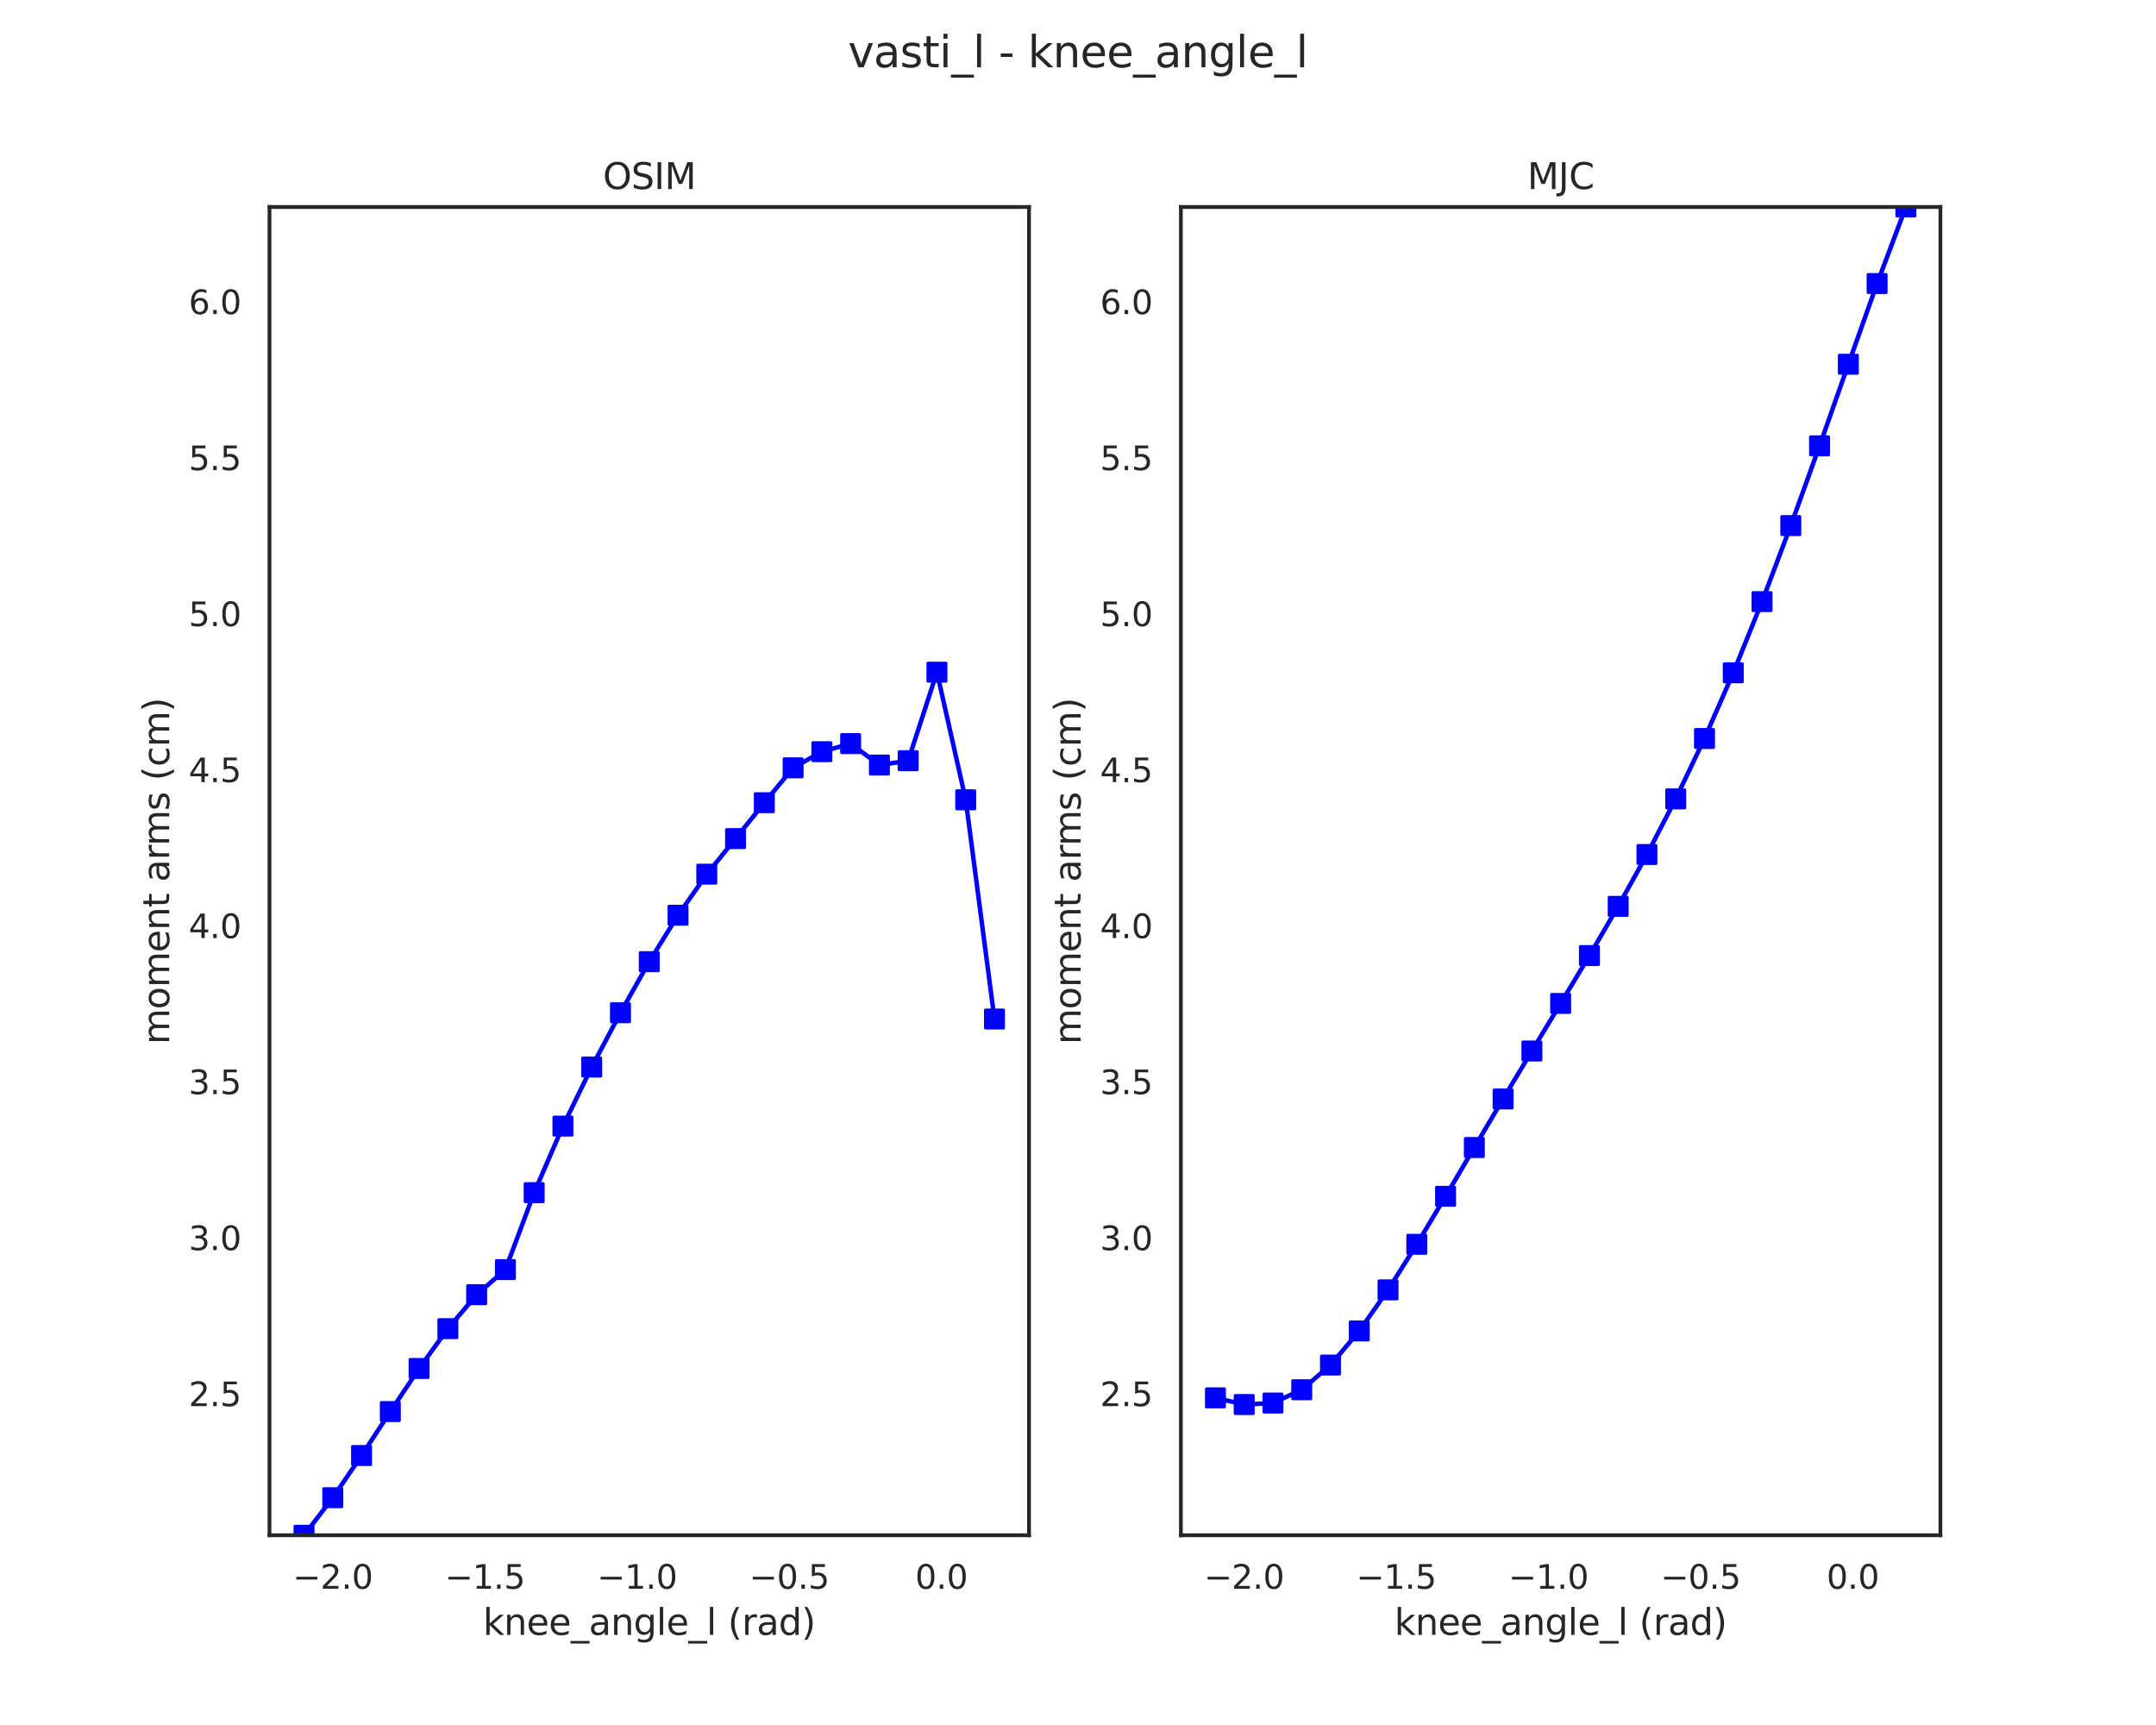<?xml version="1.0" encoding="utf-8" standalone="no"?>
<!DOCTYPE svg PUBLIC "-//W3C//DTD SVG 1.1//EN"
  "http://www.w3.org/Graphics/SVG/1.1/DTD/svg11.dtd">
<svg xmlns:xlink="http://www.w3.org/1999/xlink" width="720pt" height="576pt" viewBox="0 0 720 576" xmlns="http://www.w3.org/2000/svg" version="1.1">
 <defs>
  <style type="text/css">*{stroke-linejoin: round; stroke-linecap: butt}</style>
 </defs>
 <g id="figure_1">
  <g id="patch_1">
   <path d="M 0 576 
L 720 576 
L 720 0 
L 0 0 
z
" style="fill: #ffffff"/>
  </g>
  <g id="axes_1">
   <g id="patch_2">
    <path d="M 90 512.64 
L 343.636 512.64 
L 343.636 69.12 
L 90 69.12 
z
" style="fill: #ffffff"/>
   </g>
   <g id="matplotlib.axis_1">
    <g id="xtick_1">
     <g id="text_1">
      <!-- −2.0 -->
      <g style="fill: #262626" transform="translate(97.767 530.498)scale(0.11 -0.11)">
       <defs>
        <path id="DejaVuSans-2212" d="M 678 2272 
L 4684 2272 
L 4684 1741 
L 678 1741 
L 678 2272 
z
" transform="scale(0.016)"/>
        <path id="DejaVuSans-32" d="M 1228 531 
L 3431 531 
L 3431 0 
L 469 0 
L 469 531 
Q 828 903 1448 1529 
Q 2069 2156 2228 2338 
Q 2531 2678 2651 2914 
Q 2772 3150 2772 3378 
Q 2772 3750 2511 3984 
Q 2250 4219 1831 4219 
Q 1534 4219 1204 4116 
Q 875 4013 500 3803 
L 500 4441 
Q 881 4594 1212 4672 
Q 1544 4750 1819 4750 
Q 2544 4750 2975 4387 
Q 3406 4025 3406 3419 
Q 3406 3131 3298 2873 
Q 3191 2616 2906 2266 
Q 2828 2175 2409 1742 
Q 1991 1309 1228 531 
z
" transform="scale(0.016)"/>
        <path id="DejaVuSans-2e" d="M 684 794 
L 1344 794 
L 1344 0 
L 684 0 
L 684 794 
z
" transform="scale(0.016)"/>
        <path id="DejaVuSans-30" d="M 2034 4250 
Q 1547 4250 1301 3770 
Q 1056 3291 1056 2328 
Q 1056 1369 1301 889 
Q 1547 409 2034 409 
Q 2525 409 2770 889 
Q 3016 1369 3016 2328 
Q 3016 3291 2770 3770 
Q 2525 4250 2034 4250 
z
M 2034 4750 
Q 2819 4750 3233 4129 
Q 3647 3509 3647 2328 
Q 3647 1150 3233 529 
Q 2819 -91 2034 -91 
Q 1250 -91 836 529 
Q 422 1150 422 2328 
Q 422 3509 836 4129 
Q 1250 4750 2034 4750 
z
" transform="scale(0.016)"/>
       </defs>
       <use xlink:href="#DejaVuSans-2212"/>
       <use xlink:href="#DejaVuSans-32" x="83.789"/>
       <use xlink:href="#DejaVuSans-2e" x="147.412"/>
       <use xlink:href="#DejaVuSans-30" x="179.199"/>
      </g>
     </g>
    </g>
    <g id="xtick_2">
     <g id="text_2">
      <!-- −1.5 -->
      <g style="fill: #262626" transform="translate(148.58 530.498)scale(0.11 -0.11)">
       <defs>
        <path id="DejaVuSans-31" d="M 794 531 
L 1825 531 
L 1825 4091 
L 703 3866 
L 703 4441 
L 1819 4666 
L 2450 4666 
L 2450 531 
L 3481 531 
L 3481 0 
L 794 0 
L 794 531 
z
" transform="scale(0.016)"/>
        <path id="DejaVuSans-35" d="M 691 4666 
L 3169 4666 
L 3169 4134 
L 1269 4134 
L 1269 2991 
Q 1406 3038 1543 3061 
Q 1681 3084 1819 3084 
Q 2600 3084 3056 2656 
Q 3513 2228 3513 1497 
Q 3513 744 3044 326 
Q 2575 -91 1722 -91 
Q 1428 -91 1123 -41 
Q 819 9 494 109 
L 494 744 
Q 775 591 1075 516 
Q 1375 441 1709 441 
Q 2250 441 2565 725 
Q 2881 1009 2881 1497 
Q 2881 1984 2565 2268 
Q 2250 2553 1709 2553 
Q 1456 2553 1204 2497 
Q 953 2441 691 2322 
L 691 4666 
z
" transform="scale(0.016)"/>
       </defs>
       <use xlink:href="#DejaVuSans-2212"/>
       <use xlink:href="#DejaVuSans-31" x="83.789"/>
       <use xlink:href="#DejaVuSans-2e" x="147.412"/>
       <use xlink:href="#DejaVuSans-35" x="179.199"/>
      </g>
     </g>
    </g>
    <g id="xtick_3">
     <g id="text_3">
      <!-- −1.0 -->
      <g style="fill: #262626" transform="translate(199.393 530.498)scale(0.11 -0.11)">
       <use xlink:href="#DejaVuSans-2212"/>
       <use xlink:href="#DejaVuSans-31" x="83.789"/>
       <use xlink:href="#DejaVuSans-2e" x="147.412"/>
       <use xlink:href="#DejaVuSans-30" x="179.199"/>
      </g>
     </g>
    </g>
    <g id="xtick_4">
     <g id="text_4">
      <!-- −0.5 -->
      <g style="fill: #262626" transform="translate(250.205 530.498)scale(0.11 -0.11)">
       <use xlink:href="#DejaVuSans-2212"/>
       <use xlink:href="#DejaVuSans-30" x="83.789"/>
       <use xlink:href="#DejaVuSans-2e" x="147.412"/>
       <use xlink:href="#DejaVuSans-35" x="179.199"/>
      </g>
     </g>
    </g>
    <g id="xtick_5">
     <g id="text_5">
      <!-- 0.0 -->
      <g style="fill: #262626" transform="translate(305.627 530.498)scale(0.11 -0.11)">
       <use xlink:href="#DejaVuSans-30"/>
       <use xlink:href="#DejaVuSans-2e" x="63.623"/>
       <use xlink:href="#DejaVuSans-30" x="95.41"/>
      </g>
     </g>
    </g>
    <g id="text_6">
     <!-- knee_angle_l (rad) -->
     <g style="fill: #262626" transform="translate(161.302 545.904)scale(0.12 -0.12)">
      <defs>
       <path id="DejaVuSans-6b" d="M 581 4863 
L 1159 4863 
L 1159 1991 
L 2875 3500 
L 3609 3500 
L 1753 1863 
L 3688 0 
L 2938 0 
L 1159 1709 
L 1159 0 
L 581 0 
L 581 4863 
z
" transform="scale(0.016)"/>
       <path id="DejaVuSans-6e" d="M 3513 2113 
L 3513 0 
L 2938 0 
L 2938 2094 
Q 2938 2591 2744 2837 
Q 2550 3084 2163 3084 
Q 1697 3084 1428 2787 
Q 1159 2491 1159 1978 
L 1159 0 
L 581 0 
L 581 3500 
L 1159 3500 
L 1159 2956 
Q 1366 3272 1645 3428 
Q 1925 3584 2291 3584 
Q 2894 3584 3203 3211 
Q 3513 2838 3513 2113 
z
" transform="scale(0.016)"/>
       <path id="DejaVuSans-65" d="M 3597 1894 
L 3597 1613 
L 953 1613 
Q 991 1019 1311 708 
Q 1631 397 2203 397 
Q 2534 397 2845 478 
Q 3156 559 3463 722 
L 3463 178 
Q 3153 47 2828 -22 
Q 2503 -91 2169 -91 
Q 1331 -91 842 396 
Q 353 884 353 1716 
Q 353 2575 817 3079 
Q 1281 3584 2069 3584 
Q 2775 3584 3186 3129 
Q 3597 2675 3597 1894 
z
M 3022 2063 
Q 3016 2534 2758 2815 
Q 2500 3097 2075 3097 
Q 1594 3097 1305 2825 
Q 1016 2553 972 2059 
L 3022 2063 
z
" transform="scale(0.016)"/>
       <path id="DejaVuSans-5f" d="M 3263 -1063 
L 3263 -1509 
L -63 -1509 
L -63 -1063 
L 3263 -1063 
z
" transform="scale(0.016)"/>
       <path id="DejaVuSans-61" d="M 2194 1759 
Q 1497 1759 1228 1600 
Q 959 1441 959 1056 
Q 959 750 1161 570 
Q 1363 391 1709 391 
Q 2188 391 2477 730 
Q 2766 1069 2766 1631 
L 2766 1759 
L 2194 1759 
z
M 3341 1997 
L 3341 0 
L 2766 0 
L 2766 531 
Q 2569 213 2275 61 
Q 1981 -91 1556 -91 
Q 1019 -91 701 211 
Q 384 513 384 1019 
Q 384 1609 779 1909 
Q 1175 2209 1959 2209 
L 2766 2209 
L 2766 2266 
Q 2766 2663 2505 2880 
Q 2244 3097 1772 3097 
Q 1472 3097 1187 3025 
Q 903 2953 641 2809 
L 641 3341 
Q 956 3463 1253 3523 
Q 1550 3584 1831 3584 
Q 2591 3584 2966 3190 
Q 3341 2797 3341 1997 
z
" transform="scale(0.016)"/>
       <path id="DejaVuSans-67" d="M 2906 1791 
Q 2906 2416 2648 2759 
Q 2391 3103 1925 3103 
Q 1463 3103 1205 2759 
Q 947 2416 947 1791 
Q 947 1169 1205 825 
Q 1463 481 1925 481 
Q 2391 481 2648 825 
Q 2906 1169 2906 1791 
z
M 3481 434 
Q 3481 -459 3084 -895 
Q 2688 -1331 1869 -1331 
Q 1566 -1331 1297 -1286 
Q 1028 -1241 775 -1147 
L 775 -588 
Q 1028 -725 1275 -790 
Q 1522 -856 1778 -856 
Q 2344 -856 2625 -561 
Q 2906 -266 2906 331 
L 2906 616 
Q 2728 306 2450 153 
Q 2172 0 1784 0 
Q 1141 0 747 490 
Q 353 981 353 1791 
Q 353 2603 747 3093 
Q 1141 3584 1784 3584 
Q 2172 3584 2450 3431 
Q 2728 3278 2906 2969 
L 2906 3500 
L 3481 3500 
L 3481 434 
z
" transform="scale(0.016)"/>
       <path id="DejaVuSans-6c" d="M 603 4863 
L 1178 4863 
L 1178 0 
L 603 0 
L 603 4863 
z
" transform="scale(0.016)"/>
       <path id="DejaVuSans-20" transform="scale(0.016)"/>
       <path id="DejaVuSans-28" d="M 1984 4856 
Q 1566 4138 1362 3434 
Q 1159 2731 1159 2009 
Q 1159 1288 1364 580 
Q 1569 -128 1984 -844 
L 1484 -844 
Q 1016 -109 783 600 
Q 550 1309 550 2009 
Q 550 2706 781 3412 
Q 1013 4119 1484 4856 
L 1984 4856 
z
" transform="scale(0.016)"/>
       <path id="DejaVuSans-72" d="M 2631 2963 
Q 2534 3019 2420 3045 
Q 2306 3072 2169 3072 
Q 1681 3072 1420 2755 
Q 1159 2438 1159 1844 
L 1159 0 
L 581 0 
L 581 3500 
L 1159 3500 
L 1159 2956 
Q 1341 3275 1631 3429 
Q 1922 3584 2338 3584 
Q 2397 3584 2469 3576 
Q 2541 3569 2628 3553 
L 2631 2963 
z
" transform="scale(0.016)"/>
       <path id="DejaVuSans-64" d="M 2906 2969 
L 2906 4863 
L 3481 4863 
L 3481 0 
L 2906 0 
L 2906 525 
Q 2725 213 2448 61 
Q 2172 -91 1784 -91 
Q 1150 -91 751 415 
Q 353 922 353 1747 
Q 353 2572 751 3078 
Q 1150 3584 1784 3584 
Q 2172 3584 2448 3432 
Q 2725 3281 2906 2969 
z
M 947 1747 
Q 947 1113 1208 752 
Q 1469 391 1925 391 
Q 2381 391 2643 752 
Q 2906 1113 2906 1747 
Q 2906 2381 2643 2742 
Q 2381 3103 1925 3103 
Q 1469 3103 1208 2742 
Q 947 2381 947 1747 
z
" transform="scale(0.016)"/>
       <path id="DejaVuSans-29" d="M 513 4856 
L 1013 4856 
Q 1481 4119 1714 3412 
Q 1947 2706 1947 2009 
Q 1947 1309 1714 600 
Q 1481 -109 1013 -844 
L 513 -844 
Q 928 -128 1133 580 
Q 1338 1288 1338 2009 
Q 1338 2731 1133 3434 
Q 928 4138 513 4856 
z
" transform="scale(0.016)"/>
      </defs>
      <use xlink:href="#DejaVuSans-6b"/>
      <use xlink:href="#DejaVuSans-6e" x="57.91"/>
      <use xlink:href="#DejaVuSans-65" x="121.289"/>
      <use xlink:href="#DejaVuSans-65" x="182.812"/>
      <use xlink:href="#DejaVuSans-5f" x="244.336"/>
      <use xlink:href="#DejaVuSans-61" x="294.336"/>
      <use xlink:href="#DejaVuSans-6e" x="355.615"/>
      <use xlink:href="#DejaVuSans-67" x="418.994"/>
      <use xlink:href="#DejaVuSans-6c" x="482.471"/>
      <use xlink:href="#DejaVuSans-65" x="510.254"/>
      <use xlink:href="#DejaVuSans-5f" x="571.777"/>
      <use xlink:href="#DejaVuSans-6c" x="621.777"/>
      <use xlink:href="#DejaVuSans-20" x="649.561"/>
      <use xlink:href="#DejaVuSans-28" x="681.348"/>
      <use xlink:href="#DejaVuSans-72" x="720.361"/>
      <use xlink:href="#DejaVuSans-61" x="761.475"/>
      <use xlink:href="#DejaVuSans-64" x="822.754"/>
      <use xlink:href="#DejaVuSans-29" x="886.23"/>
     </g>
    </g>
   </g>
   <g id="matplotlib.axis_2">
    <g id="ytick_1">
     <g id="text_7">
      <!-- 2.5 -->
      <g style="fill: #262626" transform="translate(63.007 469.525)scale(0.11 -0.11)">
       <use xlink:href="#DejaVuSans-32"/>
       <use xlink:href="#DejaVuSans-2e" x="63.623"/>
       <use xlink:href="#DejaVuSans-35" x="95.41"/>
      </g>
     </g>
    </g>
    <g id="ytick_2">
     <g id="text_8">
      <!-- 3.0 -->
      <g style="fill: #262626" transform="translate(63.007 417.435)scale(0.11 -0.11)">
       <defs>
        <path id="DejaVuSans-33" d="M 2597 2516 
Q 3050 2419 3304 2112 
Q 3559 1806 3559 1356 
Q 3559 666 3084 287 
Q 2609 -91 1734 -91 
Q 1441 -91 1130 -33 
Q 819 25 488 141 
L 488 750 
Q 750 597 1062 519 
Q 1375 441 1716 441 
Q 2309 441 2620 675 
Q 2931 909 2931 1356 
Q 2931 1769 2642 2001 
Q 2353 2234 1838 2234 
L 1294 2234 
L 1294 2753 
L 1863 2753 
Q 2328 2753 2575 2939 
Q 2822 3125 2822 3475 
Q 2822 3834 2567 4026 
Q 2313 4219 1838 4219 
Q 1578 4219 1281 4162 
Q 984 4106 628 3988 
L 628 4550 
Q 988 4650 1302 4700 
Q 1616 4750 1894 4750 
Q 2613 4750 3031 4423 
Q 3450 4097 3450 3541 
Q 3450 3153 3228 2886 
Q 3006 2619 2597 2516 
z
" transform="scale(0.016)"/>
       </defs>
       <use xlink:href="#DejaVuSans-33"/>
       <use xlink:href="#DejaVuSans-2e" x="63.623"/>
       <use xlink:href="#DejaVuSans-30" x="95.41"/>
      </g>
     </g>
    </g>
    <g id="ytick_3">
     <g id="text_9">
      <!-- 3.5 -->
      <g style="fill: #262626" transform="translate(63.007 365.344)scale(0.11 -0.11)">
       <use xlink:href="#DejaVuSans-33"/>
       <use xlink:href="#DejaVuSans-2e" x="63.623"/>
       <use xlink:href="#DejaVuSans-35" x="95.41"/>
      </g>
     </g>
    </g>
    <g id="ytick_4">
     <g id="text_10">
      <!-- 4.0 -->
      <g style="fill: #262626" transform="translate(63.007 313.253)scale(0.11 -0.11)">
       <defs>
        <path id="DejaVuSans-34" d="M 2419 4116 
L 825 1625 
L 2419 1625 
L 2419 4116 
z
M 2253 4666 
L 3047 4666 
L 3047 1625 
L 3713 1625 
L 3713 1100 
L 3047 1100 
L 3047 0 
L 2419 0 
L 2419 1100 
L 313 1100 
L 313 1709 
L 2253 4666 
z
" transform="scale(0.016)"/>
       </defs>
       <use xlink:href="#DejaVuSans-34"/>
       <use xlink:href="#DejaVuSans-2e" x="63.623"/>
       <use xlink:href="#DejaVuSans-30" x="95.41"/>
      </g>
     </g>
    </g>
    <g id="ytick_5">
     <g id="text_11">
      <!-- 4.5 -->
      <g style="fill: #262626" transform="translate(63.007 261.163)scale(0.11 -0.11)">
       <use xlink:href="#DejaVuSans-34"/>
       <use xlink:href="#DejaVuSans-2e" x="63.623"/>
       <use xlink:href="#DejaVuSans-35" x="95.41"/>
      </g>
     </g>
    </g>
    <g id="ytick_6">
     <g id="text_12">
      <!-- 5.0 -->
      <g style="fill: #262626" transform="translate(63.007 209.072)scale(0.11 -0.11)">
       <use xlink:href="#DejaVuSans-35"/>
       <use xlink:href="#DejaVuSans-2e" x="63.623"/>
       <use xlink:href="#DejaVuSans-30" x="95.41"/>
      </g>
     </g>
    </g>
    <g id="ytick_7">
     <g id="text_13">
      <!-- 5.5 -->
      <g style="fill: #262626" transform="translate(63.007 156.982)scale(0.11 -0.11)">
       <use xlink:href="#DejaVuSans-35"/>
       <use xlink:href="#DejaVuSans-2e" x="63.623"/>
       <use xlink:href="#DejaVuSans-35" x="95.41"/>
      </g>
     </g>
    </g>
    <g id="ytick_8">
     <g id="text_14">
      <!-- 6.0 -->
      <g style="fill: #262626" transform="translate(63.007 104.891)scale(0.11 -0.11)">
       <defs>
        <path id="DejaVuSans-36" d="M 2113 2584 
Q 1688 2584 1439 2293 
Q 1191 2003 1191 1497 
Q 1191 994 1439 701 
Q 1688 409 2113 409 
Q 2538 409 2786 701 
Q 3034 994 3034 1497 
Q 3034 2003 2786 2293 
Q 2538 2584 2113 2584 
z
M 3366 4563 
L 3366 3988 
Q 3128 4100 2886 4159 
Q 2644 4219 2406 4219 
Q 1781 4219 1451 3797 
Q 1122 3375 1075 2522 
Q 1259 2794 1537 2939 
Q 1816 3084 2150 3084 
Q 2853 3084 3261 2657 
Q 3669 2231 3669 1497 
Q 3669 778 3244 343 
Q 2819 -91 2113 -91 
Q 1303 -91 875 529 
Q 447 1150 447 2328 
Q 447 3434 972 4092 
Q 1497 4750 2381 4750 
Q 2619 4750 2861 4703 
Q 3103 4656 3366 4563 
z
" transform="scale(0.016)"/>
       </defs>
       <use xlink:href="#DejaVuSans-36"/>
       <use xlink:href="#DejaVuSans-2e" x="63.623"/>
       <use xlink:href="#DejaVuSans-30" x="95.41"/>
      </g>
     </g>
    </g>
    <g id="text_15">
     <!-- moment arms (cm) -->
     <g style="fill: #262626" transform="translate(56.511 348.734)rotate(-90)scale(0.12 -0.12)">
      <defs>
       <path id="DejaVuSans-6d" d="M 3328 2828 
Q 3544 3216 3844 3400 
Q 4144 3584 4550 3584 
Q 5097 3584 5394 3201 
Q 5691 2819 5691 2113 
L 5691 0 
L 5113 0 
L 5113 2094 
Q 5113 2597 4934 2840 
Q 4756 3084 4391 3084 
Q 3944 3084 3684 2787 
Q 3425 2491 3425 1978 
L 3425 0 
L 2847 0 
L 2847 2094 
Q 2847 2600 2669 2842 
Q 2491 3084 2119 3084 
Q 1678 3084 1418 2786 
Q 1159 2488 1159 1978 
L 1159 0 
L 581 0 
L 581 3500 
L 1159 3500 
L 1159 2956 
Q 1356 3278 1631 3431 
Q 1906 3584 2284 3584 
Q 2666 3584 2933 3390 
Q 3200 3197 3328 2828 
z
" transform="scale(0.016)"/>
       <path id="DejaVuSans-6f" d="M 1959 3097 
Q 1497 3097 1228 2736 
Q 959 2375 959 1747 
Q 959 1119 1226 758 
Q 1494 397 1959 397 
Q 2419 397 2687 759 
Q 2956 1122 2956 1747 
Q 2956 2369 2687 2733 
Q 2419 3097 1959 3097 
z
M 1959 3584 
Q 2709 3584 3137 3096 
Q 3566 2609 3566 1747 
Q 3566 888 3137 398 
Q 2709 -91 1959 -91 
Q 1206 -91 779 398 
Q 353 888 353 1747 
Q 353 2609 779 3096 
Q 1206 3584 1959 3584 
z
" transform="scale(0.016)"/>
       <path id="DejaVuSans-74" d="M 1172 4494 
L 1172 3500 
L 2356 3500 
L 2356 3053 
L 1172 3053 
L 1172 1153 
Q 1172 725 1289 603 
Q 1406 481 1766 481 
L 2356 481 
L 2356 0 
L 1766 0 
Q 1100 0 847 248 
Q 594 497 594 1153 
L 594 3053 
L 172 3053 
L 172 3500 
L 594 3500 
L 594 4494 
L 1172 4494 
z
" transform="scale(0.016)"/>
       <path id="DejaVuSans-73" d="M 2834 3397 
L 2834 2853 
Q 2591 2978 2328 3040 
Q 2066 3103 1784 3103 
Q 1356 3103 1142 2972 
Q 928 2841 928 2578 
Q 928 2378 1081 2264 
Q 1234 2150 1697 2047 
L 1894 2003 
Q 2506 1872 2764 1633 
Q 3022 1394 3022 966 
Q 3022 478 2636 193 
Q 2250 -91 1575 -91 
Q 1294 -91 989 -36 
Q 684 19 347 128 
L 347 722 
Q 666 556 975 473 
Q 1284 391 1588 391 
Q 1994 391 2212 530 
Q 2431 669 2431 922 
Q 2431 1156 2273 1281 
Q 2116 1406 1581 1522 
L 1381 1569 
Q 847 1681 609 1914 
Q 372 2147 372 2553 
Q 372 3047 722 3315 
Q 1072 3584 1716 3584 
Q 2034 3584 2315 3537 
Q 2597 3491 2834 3397 
z
" transform="scale(0.016)"/>
       <path id="DejaVuSans-63" d="M 3122 3366 
L 3122 2828 
Q 2878 2963 2633 3030 
Q 2388 3097 2138 3097 
Q 1578 3097 1268 2742 
Q 959 2388 959 1747 
Q 959 1106 1268 751 
Q 1578 397 2138 397 
Q 2388 397 2633 464 
Q 2878 531 3122 666 
L 3122 134 
Q 2881 22 2623 -34 
Q 2366 -91 2075 -91 
Q 1284 -91 818 406 
Q 353 903 353 1747 
Q 353 2603 823 3093 
Q 1294 3584 2113 3584 
Q 2378 3584 2631 3529 
Q 2884 3475 3122 3366 
z
" transform="scale(0.016)"/>
      </defs>
      <use xlink:href="#DejaVuSans-6d"/>
      <use xlink:href="#DejaVuSans-6f" x="97.412"/>
      <use xlink:href="#DejaVuSans-6d" x="158.594"/>
      <use xlink:href="#DejaVuSans-65" x="256.006"/>
      <use xlink:href="#DejaVuSans-6e" x="317.529"/>
      <use xlink:href="#DejaVuSans-74" x="380.908"/>
      <use xlink:href="#DejaVuSans-20" x="420.117"/>
      <use xlink:href="#DejaVuSans-61" x="451.904"/>
      <use xlink:href="#DejaVuSans-72" x="513.184"/>
      <use xlink:href="#DejaVuSans-6d" x="552.547"/>
      <use xlink:href="#DejaVuSans-73" x="649.959"/>
      <use xlink:href="#DejaVuSans-20" x="702.059"/>
      <use xlink:href="#DejaVuSans-28" x="733.846"/>
      <use xlink:href="#DejaVuSans-63" x="772.859"/>
      <use xlink:href="#DejaVuSans-6d" x="827.84"/>
      <use xlink:href="#DejaVuSans-29" x="925.252"/>
     </g>
    </g>
   </g>
   <g id="line2d_1">
    <path d="M 101.529 512.64 
L 111.136 500.103 
L 120.744 486.017 
L 130.351 471.341 
L 139.959 456.951 
L 149.566 443.659 
L 159.174 432.321 
L 168.781 423.939 
L 178.388 398.236 
L 187.996 376.016 
L 197.603 356.307 
L 207.211 338.166 
L 216.818 321.106 
L 226.426 305.61 
L 236.033 291.894 
L 245.64 280.018 
L 255.248 268.035 
L 264.855 256.389 
L 274.463 250.999 
L 284.07 248.309 
L 293.678 255.457 
L 303.285 254.011 
L 312.893 224.45 
L 322.5 267.066 
L 332.107 340.267 
" clip-path="url(#pe7ae68fc9d)" style="fill: none; stroke: #0000ff; stroke-width: 1.5; stroke-linecap: round"/>
    <defs>
     <path id="m7c7656a005" d="M -3 3 
L 3 3 
L 3 -3 
L -3 -3 
z
" style="stroke: #0000ff; stroke-linejoin: miter"/>
    </defs>
    <g clip-path="url(#pe7ae68fc9d)">
     <use xlink:href="#m7c7656a005" x="101.529" y="512.64" style="fill: #0000ff; stroke: #0000ff; stroke-linejoin: miter"/>
     <use xlink:href="#m7c7656a005" x="111.136" y="500.103" style="fill: #0000ff; stroke: #0000ff; stroke-linejoin: miter"/>
     <use xlink:href="#m7c7656a005" x="120.744" y="486.017" style="fill: #0000ff; stroke: #0000ff; stroke-linejoin: miter"/>
     <use xlink:href="#m7c7656a005" x="130.351" y="471.341" style="fill: #0000ff; stroke: #0000ff; stroke-linejoin: miter"/>
     <use xlink:href="#m7c7656a005" x="139.959" y="456.951" style="fill: #0000ff; stroke: #0000ff; stroke-linejoin: miter"/>
     <use xlink:href="#m7c7656a005" x="149.566" y="443.659" style="fill: #0000ff; stroke: #0000ff; stroke-linejoin: miter"/>
     <use xlink:href="#m7c7656a005" x="159.174" y="432.321" style="fill: #0000ff; stroke: #0000ff; stroke-linejoin: miter"/>
     <use xlink:href="#m7c7656a005" x="168.781" y="423.939" style="fill: #0000ff; stroke: #0000ff; stroke-linejoin: miter"/>
     <use xlink:href="#m7c7656a005" x="178.388" y="398.236" style="fill: #0000ff; stroke: #0000ff; stroke-linejoin: miter"/>
     <use xlink:href="#m7c7656a005" x="187.996" y="376.016" style="fill: #0000ff; stroke: #0000ff; stroke-linejoin: miter"/>
     <use xlink:href="#m7c7656a005" x="197.603" y="356.307" style="fill: #0000ff; stroke: #0000ff; stroke-linejoin: miter"/>
     <use xlink:href="#m7c7656a005" x="207.211" y="338.166" style="fill: #0000ff; stroke: #0000ff; stroke-linejoin: miter"/>
     <use xlink:href="#m7c7656a005" x="216.818" y="321.106" style="fill: #0000ff; stroke: #0000ff; stroke-linejoin: miter"/>
     <use xlink:href="#m7c7656a005" x="226.426" y="305.61" style="fill: #0000ff; stroke: #0000ff; stroke-linejoin: miter"/>
     <use xlink:href="#m7c7656a005" x="236.033" y="291.894" style="fill: #0000ff; stroke: #0000ff; stroke-linejoin: miter"/>
     <use xlink:href="#m7c7656a005" x="245.64" y="280.018" style="fill: #0000ff; stroke: #0000ff; stroke-linejoin: miter"/>
     <use xlink:href="#m7c7656a005" x="255.248" y="268.035" style="fill: #0000ff; stroke: #0000ff; stroke-linejoin: miter"/>
     <use xlink:href="#m7c7656a005" x="264.855" y="256.389" style="fill: #0000ff; stroke: #0000ff; stroke-linejoin: miter"/>
     <use xlink:href="#m7c7656a005" x="274.463" y="250.999" style="fill: #0000ff; stroke: #0000ff; stroke-linejoin: miter"/>
     <use xlink:href="#m7c7656a005" x="284.07" y="248.309" style="fill: #0000ff; stroke: #0000ff; stroke-linejoin: miter"/>
     <use xlink:href="#m7c7656a005" x="293.678" y="255.457" style="fill: #0000ff; stroke: #0000ff; stroke-linejoin: miter"/>
     <use xlink:href="#m7c7656a005" x="303.285" y="254.011" style="fill: #0000ff; stroke: #0000ff; stroke-linejoin: miter"/>
     <use xlink:href="#m7c7656a005" x="312.893" y="224.45" style="fill: #0000ff; stroke: #0000ff; stroke-linejoin: miter"/>
     <use xlink:href="#m7c7656a005" x="322.5" y="267.066" style="fill: #0000ff; stroke: #0000ff; stroke-linejoin: miter"/>
     <use xlink:href="#m7c7656a005" x="332.107" y="340.267" style="fill: #0000ff; stroke: #0000ff; stroke-linejoin: miter"/>
    </g>
   </g>
   <g id="patch_3">
    <path d="M 90 512.64 
L 90 69.12 
" style="fill: none; stroke: #262626; stroke-width: 1.25; stroke-linejoin: miter; stroke-linecap: square"/>
   </g>
   <g id="patch_4">
    <path d="M 343.636 512.64 
L 343.636 69.12 
" style="fill: none; stroke: #262626; stroke-width: 1.25; stroke-linejoin: miter; stroke-linecap: square"/>
   </g>
   <g id="patch_5">
    <path d="M 90 512.64 
L 343.636 512.64 
" style="fill: none; stroke: #262626; stroke-width: 1.25; stroke-linejoin: miter; stroke-linecap: square"/>
   </g>
   <g id="patch_6">
    <path d="M 90 69.12 
L 343.636 69.12 
" style="fill: none; stroke: #262626; stroke-width: 1.25; stroke-linejoin: miter; stroke-linecap: square"/>
   </g>
   <g id="text_16">
    <!-- OSIM -->
    <g style="fill: #262626" transform="translate(201.339 63.12)scale(0.12 -0.12)">
     <defs>
      <path id="DejaVuSans-4f" d="M 2522 4238 
Q 1834 4238 1429 3725 
Q 1025 3213 1025 2328 
Q 1025 1447 1429 934 
Q 1834 422 2522 422 
Q 3209 422 3611 934 
Q 4013 1447 4013 2328 
Q 4013 3213 3611 3725 
Q 3209 4238 2522 4238 
z
M 2522 4750 
Q 3503 4750 4090 4092 
Q 4678 3434 4678 2328 
Q 4678 1225 4090 567 
Q 3503 -91 2522 -91 
Q 1538 -91 948 565 
Q 359 1222 359 2328 
Q 359 3434 948 4092 
Q 1538 4750 2522 4750 
z
" transform="scale(0.016)"/>
      <path id="DejaVuSans-53" d="M 3425 4513 
L 3425 3897 
Q 3066 4069 2747 4153 
Q 2428 4238 2131 4238 
Q 1616 4238 1336 4038 
Q 1056 3838 1056 3469 
Q 1056 3159 1242 3001 
Q 1428 2844 1947 2747 
L 2328 2669 
Q 3034 2534 3370 2195 
Q 3706 1856 3706 1288 
Q 3706 609 3251 259 
Q 2797 -91 1919 -91 
Q 1588 -91 1214 -16 
Q 841 59 441 206 
L 441 856 
Q 825 641 1194 531 
Q 1563 422 1919 422 
Q 2459 422 2753 634 
Q 3047 847 3047 1241 
Q 3047 1584 2836 1778 
Q 2625 1972 2144 2069 
L 1759 2144 
Q 1053 2284 737 2584 
Q 422 2884 422 3419 
Q 422 4038 858 4394 
Q 1294 4750 2059 4750 
Q 2388 4750 2728 4690 
Q 3069 4631 3425 4513 
z
" transform="scale(0.016)"/>
      <path id="DejaVuSans-49" d="M 628 4666 
L 1259 4666 
L 1259 0 
L 628 0 
L 628 4666 
z
" transform="scale(0.016)"/>
      <path id="DejaVuSans-4d" d="M 628 4666 
L 1569 4666 
L 2759 1491 
L 3956 4666 
L 4897 4666 
L 4897 0 
L 4281 0 
L 4281 4097 
L 3078 897 
L 2444 897 
L 1241 4097 
L 1241 0 
L 628 0 
L 628 4666 
z
" transform="scale(0.016)"/>
     </defs>
     <use xlink:href="#DejaVuSans-4f"/>
     <use xlink:href="#DejaVuSans-53" x="78.711"/>
     <use xlink:href="#DejaVuSans-49" x="142.188"/>
     <use xlink:href="#DejaVuSans-4d" x="171.68"/>
    </g>
   </g>
  </g>
  <g id="axes_2">
   <g id="patch_7">
    <path d="M 394.364 512.64 
L 648 512.64 
L 648 69.12 
L 394.364 69.12 
z
" style="fill: #ffffff"/>
   </g>
   <g id="matplotlib.axis_3">
    <g id="xtick_6">
     <g id="text_17">
      <!-- −2.0 -->
      <g style="fill: #262626" transform="translate(402.092 530.498)scale(0.11 -0.11)">
       <use xlink:href="#DejaVuSans-2212"/>
       <use xlink:href="#DejaVuSans-32" x="83.789"/>
       <use xlink:href="#DejaVuSans-2e" x="147.412"/>
       <use xlink:href="#DejaVuSans-30" x="179.199"/>
      </g>
     </g>
    </g>
    <g id="xtick_7">
     <g id="text_18">
      <!-- −1.5 -->
      <g style="fill: #262626" transform="translate(452.913 530.498)scale(0.11 -0.11)">
       <use xlink:href="#DejaVuSans-2212"/>
       <use xlink:href="#DejaVuSans-31" x="83.789"/>
       <use xlink:href="#DejaVuSans-2e" x="147.412"/>
       <use xlink:href="#DejaVuSans-35" x="179.199"/>
      </g>
     </g>
    </g>
    <g id="xtick_8">
     <g id="text_19">
      <!-- −1.0 -->
      <g style="fill: #262626" transform="translate(503.735 530.498)scale(0.11 -0.11)">
       <use xlink:href="#DejaVuSans-2212"/>
       <use xlink:href="#DejaVuSans-31" x="83.789"/>
       <use xlink:href="#DejaVuSans-2e" x="147.412"/>
       <use xlink:href="#DejaVuSans-30" x="179.199"/>
      </g>
     </g>
    </g>
    <g id="xtick_9">
     <g id="text_20">
      <!-- −0.5 -->
      <g style="fill: #262626" transform="translate(554.557 530.498)scale(0.11 -0.11)">
       <use xlink:href="#DejaVuSans-2212"/>
       <use xlink:href="#DejaVuSans-30" x="83.789"/>
       <use xlink:href="#DejaVuSans-2e" x="147.412"/>
       <use xlink:href="#DejaVuSans-35" x="179.199"/>
      </g>
     </g>
    </g>
    <g id="xtick_10">
     <g id="text_21">
      <!-- 0.0 -->
      <g style="fill: #262626" transform="translate(609.988 530.498)scale(0.11 -0.11)">
       <use xlink:href="#DejaVuSans-30"/>
       <use xlink:href="#DejaVuSans-2e" x="63.623"/>
       <use xlink:href="#DejaVuSans-30" x="95.41"/>
      </g>
     </g>
    </g>
    <g id="text_22">
     <!-- knee_angle_l (rad) -->
     <g style="fill: #262626" transform="translate(465.666 545.904)scale(0.12 -0.12)">
      <use xlink:href="#DejaVuSans-6b"/>
      <use xlink:href="#DejaVuSans-6e" x="57.91"/>
      <use xlink:href="#DejaVuSans-65" x="121.289"/>
      <use xlink:href="#DejaVuSans-65" x="182.812"/>
      <use xlink:href="#DejaVuSans-5f" x="244.336"/>
      <use xlink:href="#DejaVuSans-61" x="294.336"/>
      <use xlink:href="#DejaVuSans-6e" x="355.615"/>
      <use xlink:href="#DejaVuSans-67" x="418.994"/>
      <use xlink:href="#DejaVuSans-6c" x="482.471"/>
      <use xlink:href="#DejaVuSans-65" x="510.254"/>
      <use xlink:href="#DejaVuSans-5f" x="571.777"/>
      <use xlink:href="#DejaVuSans-6c" x="621.777"/>
      <use xlink:href="#DejaVuSans-20" x="649.561"/>
      <use xlink:href="#DejaVuSans-28" x="681.348"/>
      <use xlink:href="#DejaVuSans-72" x="720.361"/>
      <use xlink:href="#DejaVuSans-61" x="761.475"/>
      <use xlink:href="#DejaVuSans-64" x="822.754"/>
      <use xlink:href="#DejaVuSans-29" x="886.23"/>
     </g>
    </g>
   </g>
   <g id="matplotlib.axis_4">
    <g id="ytick_9">
     <g id="text_23">
      <!-- 2.5 -->
      <g style="fill: #262626" transform="translate(367.37 469.525)scale(0.11 -0.11)">
       <use xlink:href="#DejaVuSans-32"/>
       <use xlink:href="#DejaVuSans-2e" x="63.623"/>
       <use xlink:href="#DejaVuSans-35" x="95.41"/>
      </g>
     </g>
    </g>
    <g id="ytick_10">
     <g id="text_24">
      <!-- 3.0 -->
      <g style="fill: #262626" transform="translate(367.37 417.435)scale(0.11 -0.11)">
       <use xlink:href="#DejaVuSans-33"/>
       <use xlink:href="#DejaVuSans-2e" x="63.623"/>
       <use xlink:href="#DejaVuSans-30" x="95.41"/>
      </g>
     </g>
    </g>
    <g id="ytick_11">
     <g id="text_25">
      <!-- 3.5 -->
      <g style="fill: #262626" transform="translate(367.37 365.344)scale(0.11 -0.11)">
       <use xlink:href="#DejaVuSans-33"/>
       <use xlink:href="#DejaVuSans-2e" x="63.623"/>
       <use xlink:href="#DejaVuSans-35" x="95.41"/>
      </g>
     </g>
    </g>
    <g id="ytick_12">
     <g id="text_26">
      <!-- 4.0 -->
      <g style="fill: #262626" transform="translate(367.37 313.253)scale(0.11 -0.11)">
       <use xlink:href="#DejaVuSans-34"/>
       <use xlink:href="#DejaVuSans-2e" x="63.623"/>
       <use xlink:href="#DejaVuSans-30" x="95.41"/>
      </g>
     </g>
    </g>
    <g id="ytick_13">
     <g id="text_27">
      <!-- 4.5 -->
      <g style="fill: #262626" transform="translate(367.37 261.163)scale(0.11 -0.11)">
       <use xlink:href="#DejaVuSans-34"/>
       <use xlink:href="#DejaVuSans-2e" x="63.623"/>
       <use xlink:href="#DejaVuSans-35" x="95.41"/>
      </g>
     </g>
    </g>
    <g id="ytick_14">
     <g id="text_28">
      <!-- 5.0 -->
      <g style="fill: #262626" transform="translate(367.37 209.072)scale(0.11 -0.11)">
       <use xlink:href="#DejaVuSans-35"/>
       <use xlink:href="#DejaVuSans-2e" x="63.623"/>
       <use xlink:href="#DejaVuSans-30" x="95.41"/>
      </g>
     </g>
    </g>
    <g id="ytick_15">
     <g id="text_29">
      <!-- 5.5 -->
      <g style="fill: #262626" transform="translate(367.37 156.982)scale(0.11 -0.11)">
       <use xlink:href="#DejaVuSans-35"/>
       <use xlink:href="#DejaVuSans-2e" x="63.623"/>
       <use xlink:href="#DejaVuSans-35" x="95.41"/>
      </g>
     </g>
    </g>
    <g id="ytick_16">
     <g id="text_30">
      <!-- 6.0 -->
      <g style="fill: #262626" transform="translate(367.37 104.891)scale(0.11 -0.11)">
       <use xlink:href="#DejaVuSans-36"/>
       <use xlink:href="#DejaVuSans-2e" x="63.623"/>
       <use xlink:href="#DejaVuSans-30" x="95.41"/>
      </g>
     </g>
    </g>
    <g id="text_31">
     <!-- moment arms (cm) -->
     <g style="fill: #262626" transform="translate(360.875 348.734)rotate(-90)scale(0.12 -0.12)">
      <use xlink:href="#DejaVuSans-6d"/>
      <use xlink:href="#DejaVuSans-6f" x="97.412"/>
      <use xlink:href="#DejaVuSans-6d" x="158.594"/>
      <use xlink:href="#DejaVuSans-65" x="256.006"/>
      <use xlink:href="#DejaVuSans-6e" x="317.529"/>
      <use xlink:href="#DejaVuSans-74" x="380.908"/>
      <use xlink:href="#DejaVuSans-20" x="420.117"/>
      <use xlink:href="#DejaVuSans-61" x="451.904"/>
      <use xlink:href="#DejaVuSans-72" x="513.184"/>
      <use xlink:href="#DejaVuSans-6d" x="552.547"/>
      <use xlink:href="#DejaVuSans-73" x="649.959"/>
      <use xlink:href="#DejaVuSans-20" x="702.059"/>
      <use xlink:href="#DejaVuSans-28" x="733.846"/>
      <use xlink:href="#DejaVuSans-63" x="772.859"/>
      <use xlink:href="#DejaVuSans-6d" x="827.84"/>
      <use xlink:href="#DejaVuSans-29" x="925.252"/>
     </g>
    </g>
   </g>
   <g id="line2d_2">
    <path d="M 405.893 466.763 
L 415.5 468.992 
L 425.107 468.491 
L 434.715 464.05 
L 444.322 455.806 
L 453.93 444.419 
L 463.537 430.708 
L 473.145 415.486 
L 482.752 399.458 
L 492.36 383.165 
L 501.967 366.947 
L 511.574 350.934 
L 521.182 335.056 
L 530.789 319.076 
L 540.397 302.636 
L 550.004 285.33 
L 559.612 266.757 
L 569.219 246.596 
L 578.826 224.649 
L 588.434 200.892 
L 598.041 175.498 
L 607.649 148.867 
L 617.256 121.632 
L 626.864 94.673 
L 636.471 69.12 
" clip-path="url(#p846afeee9b)" style="fill: none; stroke: #0000ff; stroke-width: 1.5; stroke-linecap: round"/>
    <g clip-path="url(#p846afeee9b)">
     <use xlink:href="#m7c7656a005" x="405.893" y="466.763" style="fill: #0000ff; stroke: #0000ff; stroke-linejoin: miter"/>
     <use xlink:href="#m7c7656a005" x="415.5" y="468.992" style="fill: #0000ff; stroke: #0000ff; stroke-linejoin: miter"/>
     <use xlink:href="#m7c7656a005" x="425.107" y="468.491" style="fill: #0000ff; stroke: #0000ff; stroke-linejoin: miter"/>
     <use xlink:href="#m7c7656a005" x="434.715" y="464.05" style="fill: #0000ff; stroke: #0000ff; stroke-linejoin: miter"/>
     <use xlink:href="#m7c7656a005" x="444.322" y="455.806" style="fill: #0000ff; stroke: #0000ff; stroke-linejoin: miter"/>
     <use xlink:href="#m7c7656a005" x="453.93" y="444.419" style="fill: #0000ff; stroke: #0000ff; stroke-linejoin: miter"/>
     <use xlink:href="#m7c7656a005" x="463.537" y="430.708" style="fill: #0000ff; stroke: #0000ff; stroke-linejoin: miter"/>
     <use xlink:href="#m7c7656a005" x="473.145" y="415.486" style="fill: #0000ff; stroke: #0000ff; stroke-linejoin: miter"/>
     <use xlink:href="#m7c7656a005" x="482.752" y="399.458" style="fill: #0000ff; stroke: #0000ff; stroke-linejoin: miter"/>
     <use xlink:href="#m7c7656a005" x="492.36" y="383.165" style="fill: #0000ff; stroke: #0000ff; stroke-linejoin: miter"/>
     <use xlink:href="#m7c7656a005" x="501.967" y="366.947" style="fill: #0000ff; stroke: #0000ff; stroke-linejoin: miter"/>
     <use xlink:href="#m7c7656a005" x="511.574" y="350.934" style="fill: #0000ff; stroke: #0000ff; stroke-linejoin: miter"/>
     <use xlink:href="#m7c7656a005" x="521.182" y="335.056" style="fill: #0000ff; stroke: #0000ff; stroke-linejoin: miter"/>
     <use xlink:href="#m7c7656a005" x="530.789" y="319.076" style="fill: #0000ff; stroke: #0000ff; stroke-linejoin: miter"/>
     <use xlink:href="#m7c7656a005" x="540.397" y="302.636" style="fill: #0000ff; stroke: #0000ff; stroke-linejoin: miter"/>
     <use xlink:href="#m7c7656a005" x="550.004" y="285.33" style="fill: #0000ff; stroke: #0000ff; stroke-linejoin: miter"/>
     <use xlink:href="#m7c7656a005" x="559.612" y="266.757" style="fill: #0000ff; stroke: #0000ff; stroke-linejoin: miter"/>
     <use xlink:href="#m7c7656a005" x="569.219" y="246.596" style="fill: #0000ff; stroke: #0000ff; stroke-linejoin: miter"/>
     <use xlink:href="#m7c7656a005" x="578.826" y="224.649" style="fill: #0000ff; stroke: #0000ff; stroke-linejoin: miter"/>
     <use xlink:href="#m7c7656a005" x="588.434" y="200.892" style="fill: #0000ff; stroke: #0000ff; stroke-linejoin: miter"/>
     <use xlink:href="#m7c7656a005" x="598.041" y="175.498" style="fill: #0000ff; stroke: #0000ff; stroke-linejoin: miter"/>
     <use xlink:href="#m7c7656a005" x="607.649" y="148.867" style="fill: #0000ff; stroke: #0000ff; stroke-linejoin: miter"/>
     <use xlink:href="#m7c7656a005" x="617.256" y="121.632" style="fill: #0000ff; stroke: #0000ff; stroke-linejoin: miter"/>
     <use xlink:href="#m7c7656a005" x="626.864" y="94.673" style="fill: #0000ff; stroke: #0000ff; stroke-linejoin: miter"/>
     <use xlink:href="#m7c7656a005" x="636.471" y="69.12" style="fill: #0000ff; stroke: #0000ff; stroke-linejoin: miter"/>
    </g>
   </g>
   <g id="patch_8">
    <path d="M 394.364 512.64 
L 394.364 69.12 
" style="fill: none; stroke: #262626; stroke-width: 1.25; stroke-linejoin: miter; stroke-linecap: square"/>
   </g>
   <g id="patch_9">
    <path d="M 648 512.64 
L 648 69.12 
" style="fill: none; stroke: #262626; stroke-width: 1.25; stroke-linejoin: miter; stroke-linecap: square"/>
   </g>
   <g id="patch_10">
    <path d="M 394.364 512.64 
L 648 512.64 
" style="fill: none; stroke: #262626; stroke-width: 1.25; stroke-linejoin: miter; stroke-linecap: square"/>
   </g>
   <g id="patch_11">
    <path d="M 394.364 69.12 
L 648 69.12 
" style="fill: none; stroke: #262626; stroke-width: 1.25; stroke-linejoin: miter; stroke-linecap: square"/>
   </g>
   <g id="text_32">
    <!-- MJC -->
    <g style="fill: #262626" transform="translate(510.045 63.12)scale(0.12 -0.12)">
     <defs>
      <path id="DejaVuSans-4a" d="M 628 4666 
L 1259 4666 
L 1259 325 
Q 1259 -519 939 -900 
Q 619 -1281 -91 -1281 
L -331 -1281 
L -331 -750 
L -134 -750 
Q 284 -750 456 -515 
Q 628 -281 628 325 
L 628 4666 
z
" transform="scale(0.016)"/>
      <path id="DejaVuSans-43" d="M 4122 4306 
L 4122 3641 
Q 3803 3938 3442 4084 
Q 3081 4231 2675 4231 
Q 1875 4231 1450 3742 
Q 1025 3253 1025 2328 
Q 1025 1406 1450 917 
Q 1875 428 2675 428 
Q 3081 428 3442 575 
Q 3803 722 4122 1019 
L 4122 359 
Q 3791 134 3420 21 
Q 3050 -91 2638 -91 
Q 1578 -91 968 557 
Q 359 1206 359 2328 
Q 359 3453 968 4101 
Q 1578 4750 2638 4750 
Q 3056 4750 3426 4639 
Q 3797 4528 4122 4306 
z
" transform="scale(0.016)"/>
     </defs>
     <use xlink:href="#DejaVuSans-4d"/>
     <use xlink:href="#DejaVuSans-4a" x="86.279"/>
     <use xlink:href="#DejaVuSans-43" x="115.771"/>
    </g>
   </g>
  </g>
  <g id="text_33">
   <!-- vasti_l - knee_angle_l -->
   <g style="fill: #262626" transform="translate(283.209 22.462)scale(0.144 -0.144)">
    <defs>
     <path id="DejaVuSans-76" d="M 191 3500 
L 800 3500 
L 1894 563 
L 2988 3500 
L 3597 3500 
L 2284 0 
L 1503 0 
L 191 3500 
z
" transform="scale(0.016)"/>
     <path id="DejaVuSans-69" d="M 603 3500 
L 1178 3500 
L 1178 0 
L 603 0 
L 603 3500 
z
M 603 4863 
L 1178 4863 
L 1178 4134 
L 603 4134 
L 603 4863 
z
" transform="scale(0.016)"/>
     <path id="DejaVuSans-2d" d="M 313 2009 
L 1997 2009 
L 1997 1497 
L 313 1497 
L 313 2009 
z
" transform="scale(0.016)"/>
    </defs>
    <use xlink:href="#DejaVuSans-76"/>
    <use xlink:href="#DejaVuSans-61" x="59.18"/>
    <use xlink:href="#DejaVuSans-73" x="120.459"/>
    <use xlink:href="#DejaVuSans-74" x="172.559"/>
    <use xlink:href="#DejaVuSans-69" x="211.768"/>
    <use xlink:href="#DejaVuSans-5f" x="239.551"/>
    <use xlink:href="#DejaVuSans-6c" x="289.551"/>
    <use xlink:href="#DejaVuSans-20" x="317.334"/>
    <use xlink:href="#DejaVuSans-2d" x="349.121"/>
    <use xlink:href="#DejaVuSans-20" x="385.205"/>
    <use xlink:href="#DejaVuSans-6b" x="416.992"/>
    <use xlink:href="#DejaVuSans-6e" x="474.902"/>
    <use xlink:href="#DejaVuSans-65" x="538.281"/>
    <use xlink:href="#DejaVuSans-65" x="599.805"/>
    <use xlink:href="#DejaVuSans-5f" x="661.328"/>
    <use xlink:href="#DejaVuSans-61" x="711.328"/>
    <use xlink:href="#DejaVuSans-6e" x="772.607"/>
    <use xlink:href="#DejaVuSans-67" x="835.986"/>
    <use xlink:href="#DejaVuSans-6c" x="899.463"/>
    <use xlink:href="#DejaVuSans-65" x="927.246"/>
    <use xlink:href="#DejaVuSans-5f" x="988.77"/>
    <use xlink:href="#DejaVuSans-6c" x="1038.77"/>
   </g>
  </g>
 </g>
 <defs>
  <clipPath id="pe7ae68fc9d">
   <rect x="90" y="69.12" width="253.636" height="443.52"/>
  </clipPath>
  <clipPath id="p846afeee9b">
   <rect x="394.364" y="69.12" width="253.636" height="443.52"/>
  </clipPath>
 </defs>
</svg>
